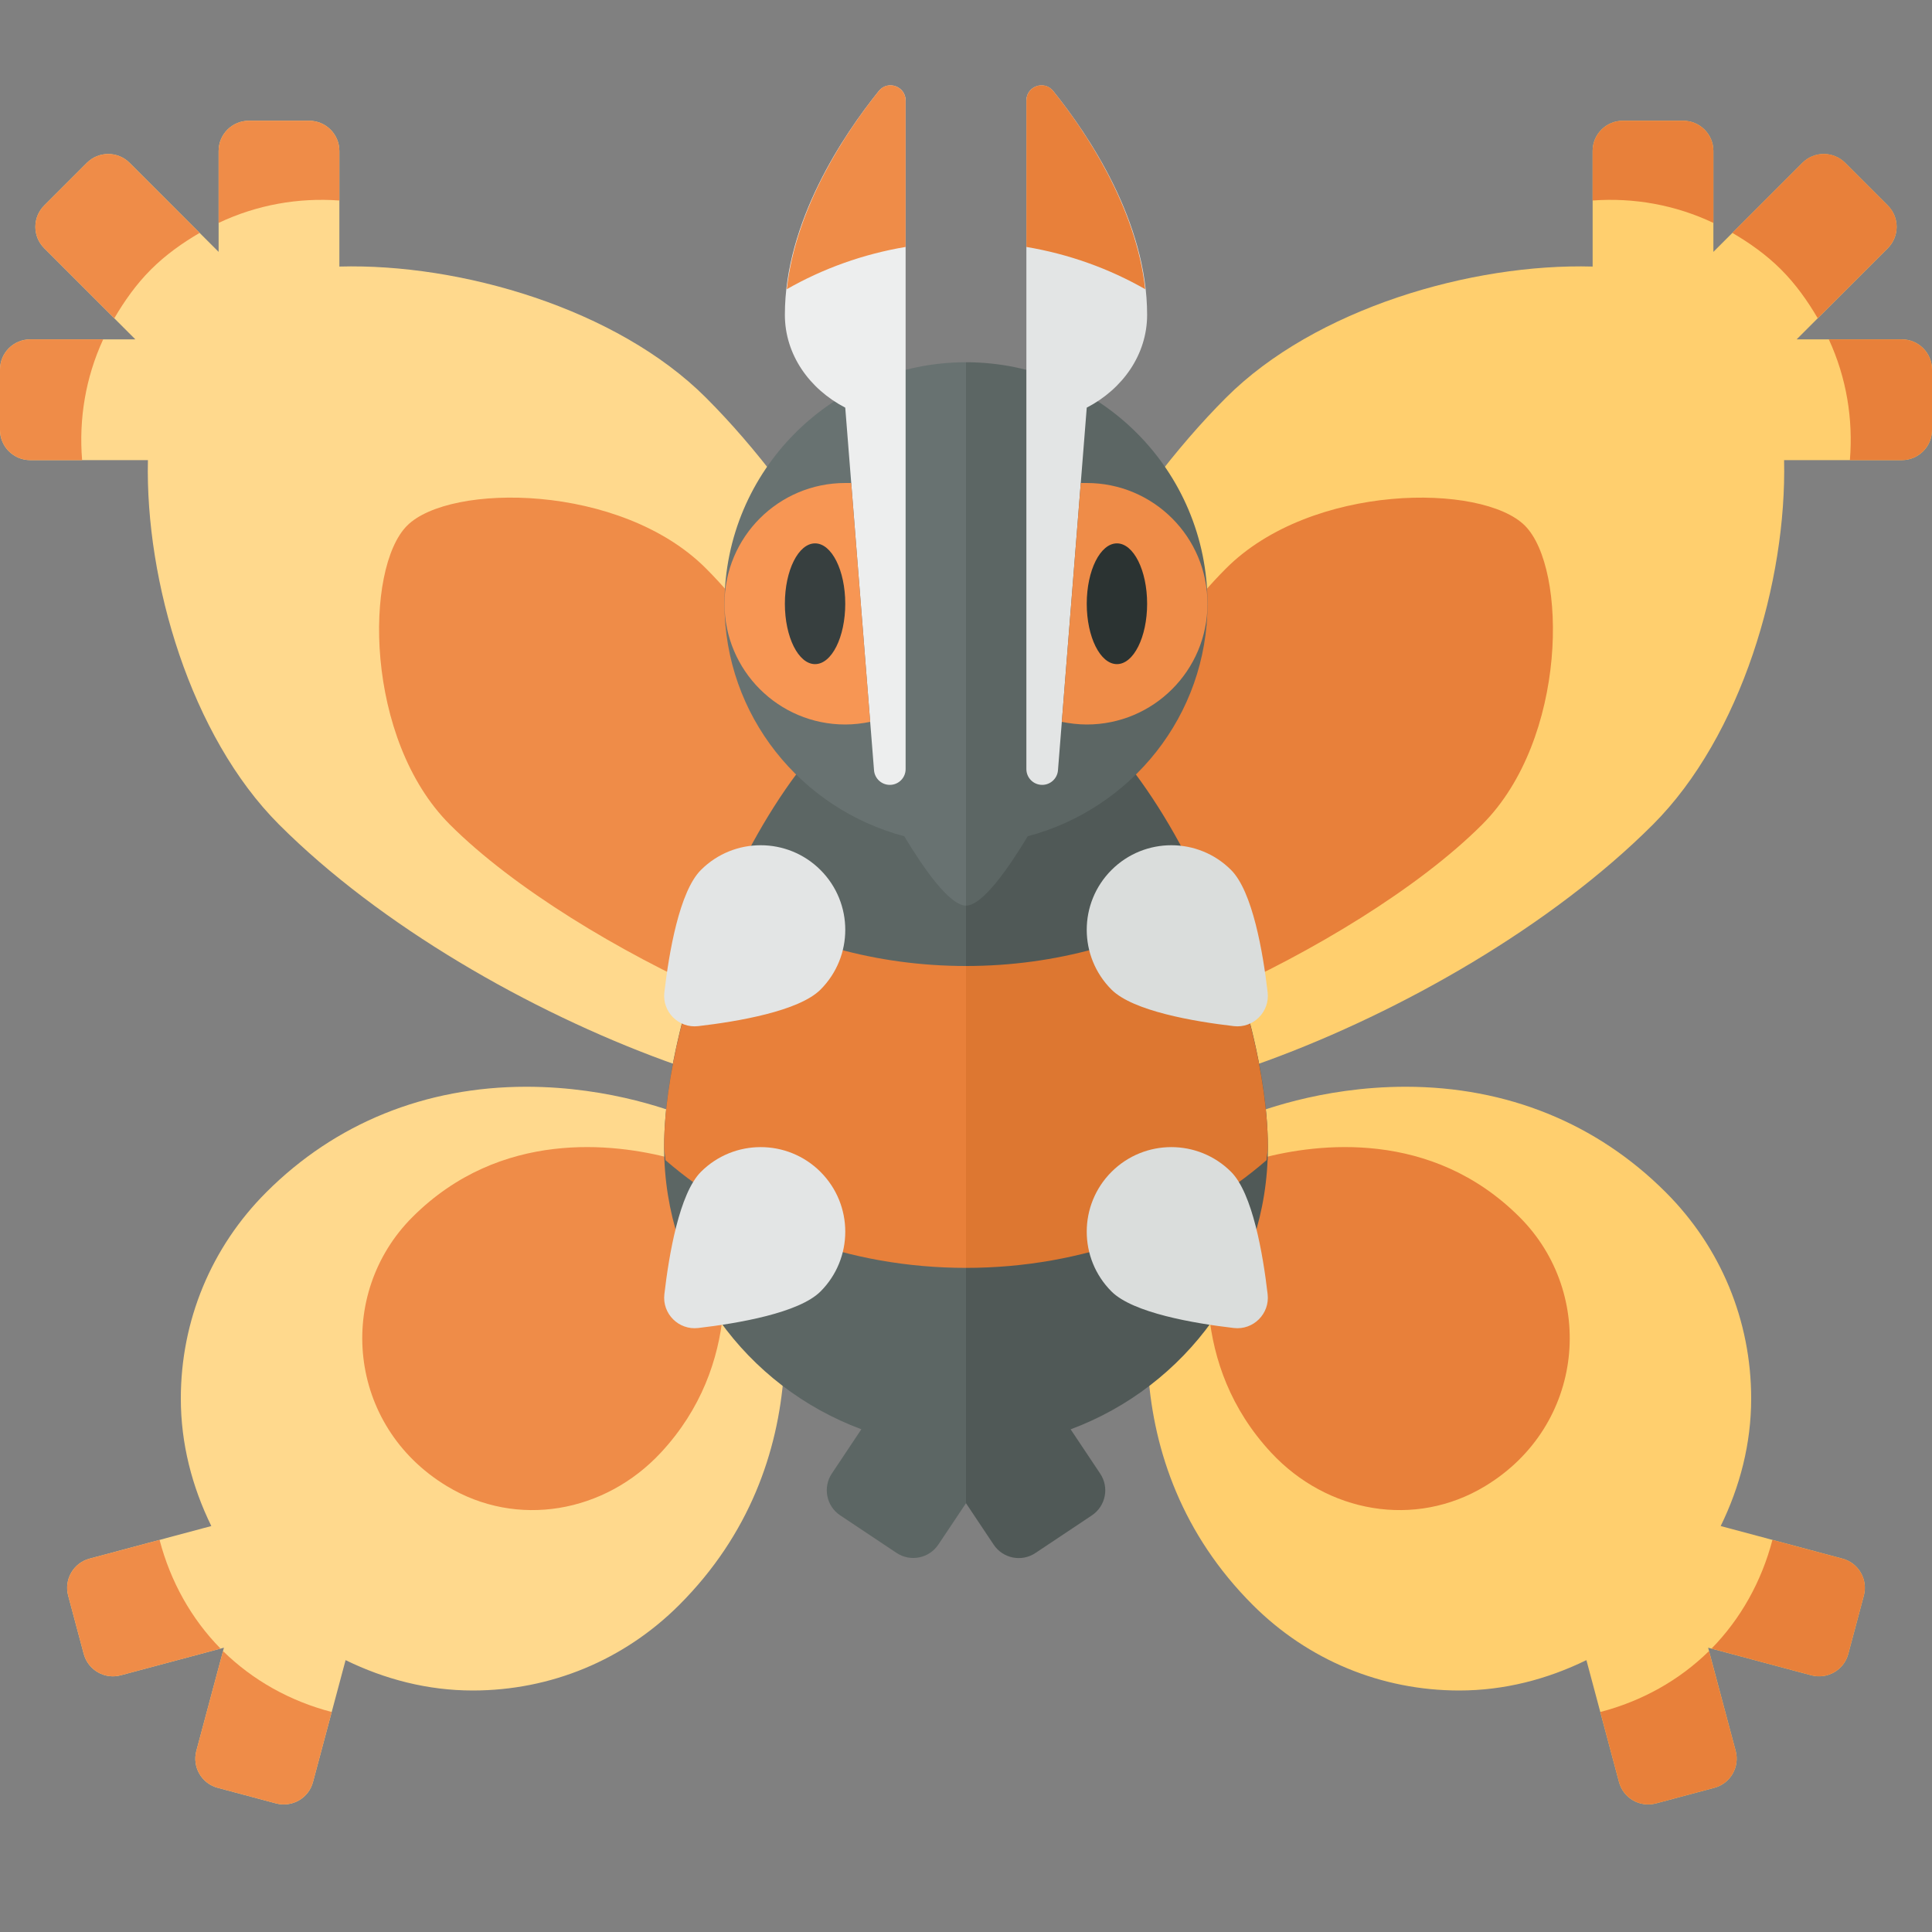 <?xml version="1.0" encoding="utf-8"?>
<!-- Generator: Adobe Illustrator 23.0.2, SVG Export Plug-In . SVG Version: 6.00 Build 0)  -->
<svg version="1.1" xmlns="http://www.w3.org/2000/svg" xmlns:xlink="http://www.w3.org/1999/xlink" x="0px" y="0px" width="32px"
	 height="32px" viewBox="0 0 32 32" enable-background="new 0 0 32 32" xml:space="preserve">
<rect x="0" y="0" width="32" height="32" fill="#808080" stroke="none"/>
<g id="labels">
</g>
<g id="icons">
	<g>
		<path fill="#FFD98D" d="M11.692,6.586c-1.473-1.473-4.065-2.227-6.071-2.171V2.5c0-0.276-0.224-0.5-0.5-0.5h-1
			c-0.276,0-0.5,0.224-0.5,0.5v1.672L2.146,2.697c-0.195-0.195-0.512-0.195-0.707,0L0.732,3.404c-0.195,0.195-0.195,0.512,0,0.707
			l1.51,1.51H0.5c-0.276,0-0.5,0.224-0.5,0.5l0,1c0,0.276,0.224,0.5,0.5,0.5h1.95c-0.046,2.001,0.707,4.571,2.172,6.036
			c3.359,3.359,9.899,5.657,11.314,4.243S15.051,9.945,11.692,6.586z"/>
		<path fill="#EF8C48" d="M15.228,17.192c-0.707,0.707-5.657-1.414-7.778-3.536c-1.414-1.414-1.414-4.243-0.707-4.95
			S10.278,8,11.692,9.414C13.814,11.536,15.935,16.485,15.228,17.192z"/>
		<path fill="#EF8C48" d="M5.621,3.321V2.5c0-0.276-0.224-0.5-0.5-0.5h-1c-0.276,0-0.5,0.224-0.5,0.5v1.192
			C4.252,3.393,4.939,3.271,5.621,3.321z"/>
		<path fill="#EF8C48" d="M1.709,5.621H0.5c-0.276,0-0.5,0.224-0.5,0.5l0,1c0,0.276,0.224,0.5,0.5,0.5h0.86
			C1.304,6.94,1.417,6.254,1.709,5.621z"/>
		<path fill="#EF8C48" d="M2.5,4.464c0.246-0.246,0.521-0.439,0.807-0.607L2.146,2.697c-0.195-0.195-0.512-0.195-0.707,0
			L0.732,3.404c-0.195,0.195-0.195,0.512,0,0.707l1.161,1.161C2.061,4.985,2.254,4.71,2.5,4.464z"/>
		<path fill="#FFD98D" d="M12.475,19.569l-0.315-0.735l-0.735-0.315C11.222,18.433,10.141,18,8.719,18
			c-1.676,0-3.165,0.604-4.307,1.746c-0.914,0.913-1.417,2.128-1.417,3.419c0,0.747,0.186,1.459,0.505,2.111l-2.017,0.54
			c-0.267,0.071-0.425,0.346-0.354,0.612l0.258,0.966C1.459,27.661,1.733,27.82,2,27.748l1.709-0.457L3.252,29
			c-0.071,0.267,0.087,0.541,0.354,0.612l0.966,0.258c0.267,0.071,0.541-0.087,0.612-0.354l0.54-2.019
			C6.375,27.815,7.085,28,7.83,28c1.291,0,2.505-0.503,3.419-1.416C13.588,24.246,13.12,21.074,12.475,19.569z"/>
		<path fill="#EF8C48" d="M11.816,19.89c0.234,0.888,0.481,2.717-0.87,4.17c-0.927,0.997-2.382,1.26-3.546,0.554
			c-1.652-1.001-1.842-3.182-0.569-4.455c1.463-1.463,3.353-1.218,4.268-0.978C11.45,19.273,11.723,19.539,11.816,19.89z"/>
		<path fill="#EF8C48" d="M3.694,27.347L3.252,29c-0.071,0.267,0.087,0.541,0.354,0.612l0.966,0.258
			c0.267,0.071,0.541-0.087,0.612-0.354l0.31-1.16C4.806,28.177,4.186,27.831,3.694,27.347z"/>
		<path fill="#EF8C48" d="M2.643,25.506l-1.16,0.31c-0.267,0.071-0.425,0.346-0.354,0.612l0.258,0.966
			C1.459,27.661,1.733,27.82,2,27.748l1.653-0.442C3.169,26.814,2.823,26.194,2.643,25.506z"/>
		<path fill="#FFCF6E" d="M19.525,19.569l0.315-0.735l0.735-0.315C20.778,18.433,21.859,18,23.281,18
			c1.676,0,3.165,0.604,4.307,1.746c0.914,0.913,1.417,2.128,1.417,3.419c0,0.747-0.186,1.459-0.505,2.111l2.017,0.54
			c0.267,0.071,0.425,0.346,0.354,0.612l-0.258,0.966c-0.071,0.267-0.345,0.425-0.612,0.354l-1.709-0.457L28.748,29
			c0.071,0.267-0.087,0.541-0.354,0.612l-0.966,0.258c-0.267,0.071-0.541-0.087-0.612-0.354l-0.54-2.019
			C25.625,27.815,24.915,28,24.17,28c-1.291,0-2.505-0.503-3.419-1.416C18.412,24.246,18.88,21.074,19.525,19.569z"/>
		<path fill="#E8803A" d="M20.184,19.89c-0.234,0.888-0.481,2.717,0.87,4.17c0.927,0.997,2.382,1.26,3.546,0.554
			c1.652-1.001,1.842-3.182,0.569-4.455c-1.463-1.463-3.353-1.218-4.268-0.978C20.55,19.273,20.277,19.539,20.184,19.89z"/>
		<path fill="#E8803A" d="M28.306,27.347L28.748,29c0.071,0.267-0.087,0.541-0.354,0.612l-0.966,0.258
			c-0.267,0.071-0.541-0.087-0.612-0.354l-0.31-1.16C27.194,28.177,27.814,27.831,28.306,27.347z"/>
		<path fill="#E8803A" d="M29.357,25.506l1.16,0.31c0.267,0.071,0.425,0.346,0.354,0.612l-0.258,0.966
			c-0.071,0.267-0.345,0.425-0.612,0.354l-1.653-0.442C28.831,26.814,29.177,26.194,29.357,25.506z"/>
		<g>
			<path fill="#FFCF6E" d="M20.308,6.586c1.473-1.473,4.065-2.227,6.071-2.171V2.5c0-0.276,0.224-0.5,0.5-0.5h1
				c0.276,0,0.5,0.224,0.5,0.5v1.672l1.475-1.475c0.195-0.195,0.512-0.195,0.707,0l0.707,0.707c0.195,0.195,0.195,0.512,0,0.707
				l-1.51,1.51H31.5c0.276,0,0.5,0.224,0.5,0.5v1c0,0.276-0.224,0.5-0.5,0.5h-1.95c0.046,2.001-0.707,4.571-2.172,6.036
				c-3.359,3.359-9.899,5.657-11.314,4.243S16.949,9.945,20.308,6.586z"/>
			<path fill="#E8803A" d="M16.772,17.192c0.707,0.707,5.657-1.414,7.778-3.536c1.414-1.414,1.414-4.243,0.707-4.95
				C24.55,8,21.722,8,20.308,9.414C18.186,11.536,16.065,16.485,16.772,17.192z"/>
			<path fill="#E8803A" d="M26.379,3.321V2.5c0-0.276,0.224-0.5,0.5-0.5h1c0.276,0,0.5,0.224,0.5,0.5v1.192
				C27.748,3.393,27.061,3.271,26.379,3.321z"/>
			<path fill="#E8803A" d="M30.291,5.621H31.5c0.276,0,0.5,0.224,0.5,0.5v1c0,0.276-0.224,0.5-0.5,0.5h-0.86
				C30.696,6.94,30.583,6.254,30.291,5.621z"/>
			<path fill="#E8803A" d="M29.5,4.464c-0.246-0.246-0.521-0.439-0.807-0.607l1.161-1.161c0.195-0.195,0.512-0.195,0.707,0
				l0.707,0.707c0.195,0.195,0.195,0.512,0,0.707l-1.161,1.161C29.939,4.985,29.746,4.71,29.5,4.464z"/>
		</g>
		<path fill="#5C6664" d="M16,11c-2.761,0-5,5.239-5,8c0,2.149,1.363,3.966,3.267,4.673l-0.489,0.733
			c-0.153,0.23-0.091,0.54,0.138,0.693l0.933,0.622c0.23,0.153,0.54,0.091,0.693-0.138L16,24.898V11z"/>
		<path fill="#505957" d="M16.458,25.584c0.153,0.23,0.464,0.292,0.693,0.138l0.933-0.622c0.23-0.153,0.292-0.464,0.138-0.693
			l-0.489-0.733C19.637,22.966,21,21.149,21,19c0-2.761-2.239-8-5-8v13.898L16.458,25.584z"/>
		<path fill="#E8803A" d="M16,16c-1.488,0-2.865-0.401-3.999-1.079C11.375,16.345,11,17.876,11,19c0,0.074,0.019,0.143,0.022,0.216
			C12.291,20.317,14.052,21,16,21V16z"/>
		<path fill="#DD7731" d="M20.978,19.216C20.981,19.143,21,19.074,21,19c0-1.124-0.375-2.655-1.001-4.079
			C18.865,15.599,17.488,16,16,16v5C17.948,21,19.709,20.317,20.978,19.216z"/>
		<path fill="#687271" d="M16,6c-2.209,0-4,1.791-4,4c0,1.853,1.267,3.397,2.977,3.851C15.306,14.396,15.73,15,16,15V6z"/>
		<path fill="#5C6664" d="M17.023,13.851C18.733,13.397,20,11.853,20,10c0-2.209-1.791-4-4-4v9
			C16.27,15,16.694,14.396,17.023,13.851z"/>
		<g>
			<path fill="#EDEEEE" d="M14.555,1.508C13.966,2.24,13,3.675,13,5.214c0,0.659,0.405,1.229,1,1.538l0.477,6.011
				C14.49,12.897,14.603,13,14.738,13h0C14.883,13,15,12.883,15,12.738V1.665C15,1.428,14.704,1.323,14.555,1.508z"/>
			<path fill="#EF8C48" d="M15,4.09V1.665c0-0.235-0.295-0.344-0.442-0.161c-0.534,0.664-1.374,1.91-1.526,3.286
				C13.631,4.448,14.294,4.209,15,4.09z"/>
			<path fill="#E3E5E5" d="M17.445,1.508C18.034,2.24,19,3.675,19,5.214c0,0.659-0.405,1.229-1,1.538l-0.477,6.011
				C17.51,12.897,17.397,13,17.262,13l0,0C17.117,13,17,12.883,17,12.738V1.665C17,1.428,17.296,1.323,17.445,1.508z"/>
			<path fill="#E8803A" d="M17,4.09V1.665c0-0.235,0.295-0.344,0.442-0.161c0.534,0.664,1.374,1.91,1.526,3.286
				C18.369,4.448,17.706,4.209,17,4.09z"/>
		</g>
		<g>
			<path fill="#F79654" d="M14,8c-1.105,0-2,0.895-2,2c0,1.105,0.895,2,2,2c0.137,0,0.284-0.017,0.413-0.044L14.099,8
				C14.099,8,14.008,8,14,8z"/>
		</g>
		<g>
			<path fill="#EF8C48" d="M18,8c1.105,0,2,0.895,2,2c0,1.105-0.895,2-2,2c-0.137,0-0.284-0.017-0.413-0.044L17.901,8
				C17.901,8,17.992,8,18,8z"/>
		</g>
		<ellipse fill="#373F3F" cx="13.5" cy="10" rx="0.5" ry="1"/>
		<ellipse fill="#2B3332" cx="18.5" cy="10" rx="0.5" ry="1"/>
		<path fill="#E3E5E5" d="M13.59,19.41c0.547,0.547,0.547,1.434,0,1.981c-0.355,0.355-1.363,0.528-2.026,0.605
			c-0.323,0.038-0.598-0.237-0.56-0.56c0.077-0.663,0.25-1.671,0.605-2.026C12.155,18.863,13.043,18.863,13.59,19.41z"/>
		<path fill="#DADDDC" d="M18.41,19.41c-0.547,0.547-0.547,1.434,0,1.981c0.355,0.355,1.363,0.528,2.026,0.605
			c0.323,0.038,0.598-0.237,0.56-0.56c-0.077-0.663-0.25-1.671-0.605-2.026C19.845,18.863,18.957,18.863,18.41,19.41z"/>
		<path fill="#E3E5E5" d="M13.59,14.41c0.547,0.547,0.547,1.434,0,1.981c-0.355,0.355-1.363,0.528-2.026,0.605
			c-0.323,0.038-0.598-0.237-0.56-0.56c0.077-0.663,0.25-1.671,0.605-2.026C12.155,13.863,13.043,13.863,13.59,14.41z"/>
		<path fill="#DADDDC" d="M18.41,14.41c-0.547,0.547-0.547,1.434,0,1.981c0.355,0.355,1.363,0.528,2.026,0.605
			c0.323,0.038,0.598-0.237,0.56-0.56c-0.077-0.663-0.25-1.671-0.605-2.026C19.845,13.863,18.957,13.863,18.41,14.41z"/>
	</g>
</g>
</svg>
